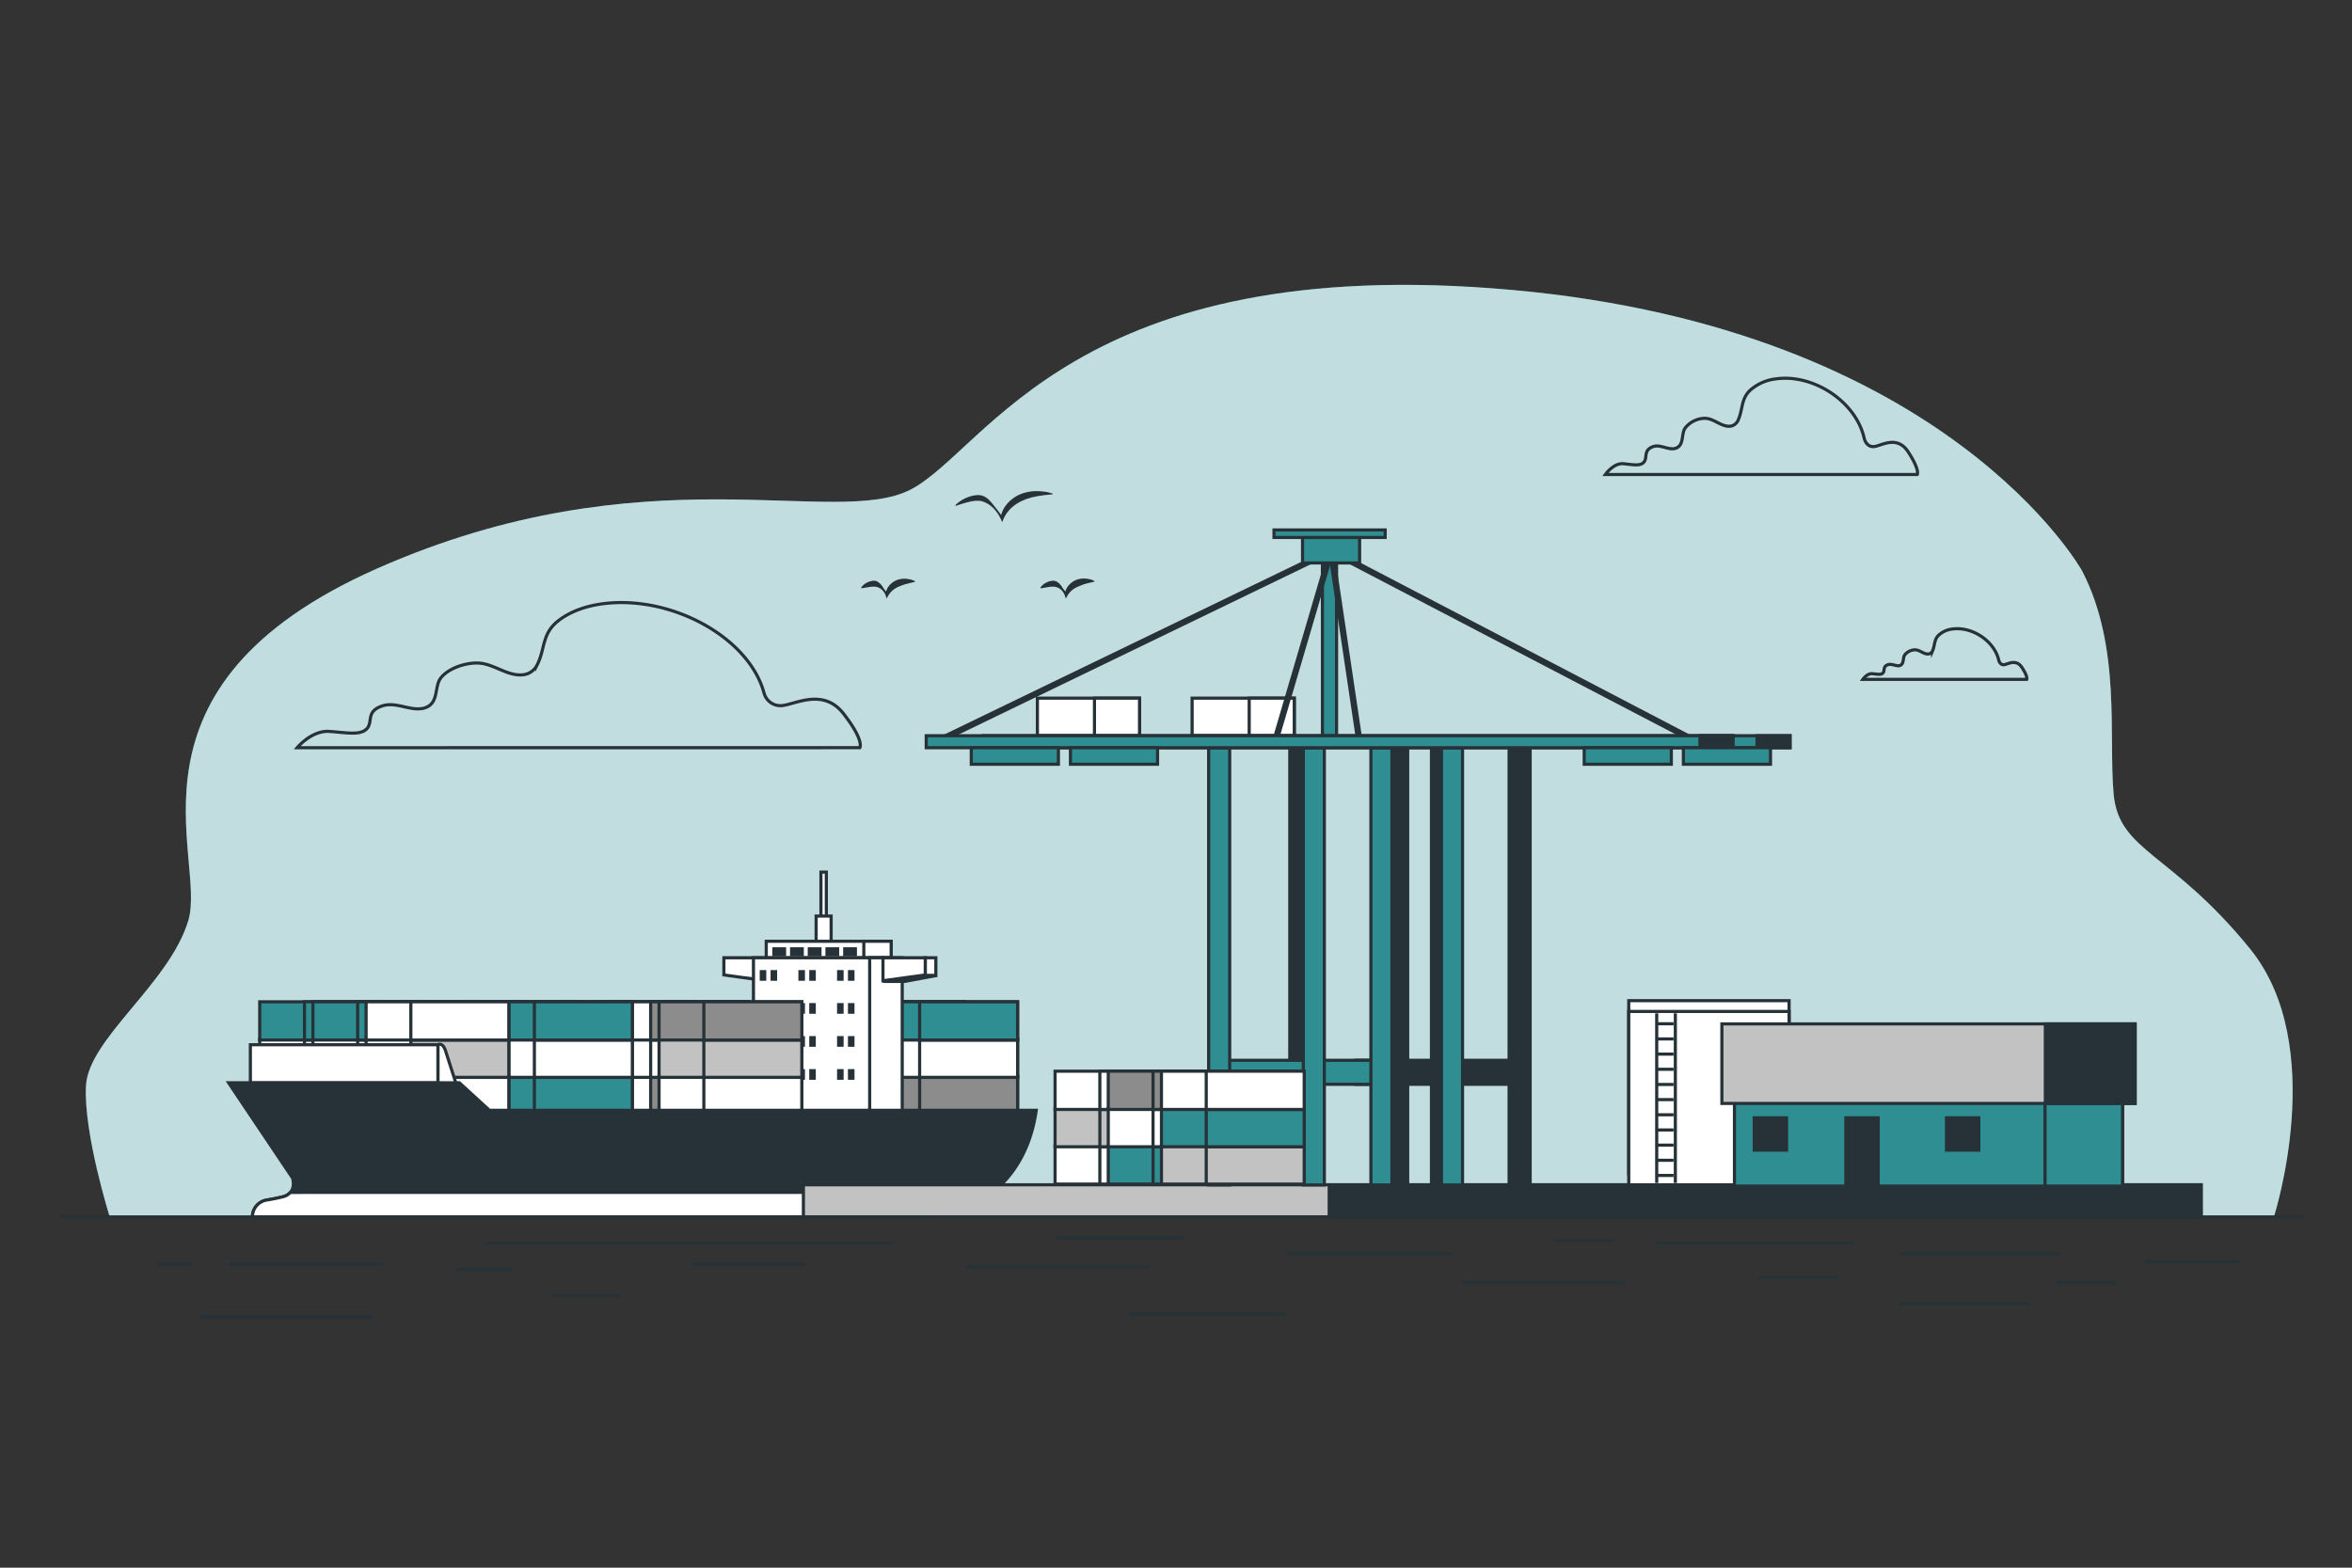 <svg xmlns="http://www.w3.org/2000/svg" viewBox="0 0 750 500"><rect x="0" y="0" width="750" height="500" fill="#333333" stroke="none"/><g id="freepik--background-simple--inject-224"><path d="M663.94,182.09S621.23,105,482.2,92.48s-167.51,51.09-191.79,63.65-84.59-12.56-170,25.13S66,273.39,60.08,293.49s-31.82,37.69-32.66,52.76S35,388.13,35,388.13H725.08s17.59-54.44-7.53-85.43-41.88-31-43.56-49.42S676.51,206.38,663.94,182.09Z" style="fill:#2F8E92"></path><path d="M663.94,182.09S621.23,105,482.2,92.48s-167.51,51.09-191.79,63.65-84.59-12.56-170,25.13S66,273.39,60.08,293.49s-31.82,37.69-32.66,52.76S35,388.13,35,388.13H725.08s17.59-54.44-7.53-85.43-41.88-31-43.56-49.42S676.51,206.38,663.94,182.09Z" style="fill:#fff;opacity:0.7"></path></g><g id="freepik--Birds--inject-224"><path d="M304.59,161.16a11.51,11.51,0,0,1,3.94-2.54,10.09,10.09,0,0,1,2.34-.63,7.17,7.17,0,0,1,1.24-.09l.71.08a3.63,3.63,0,0,1,.66.21,5.66,5.66,0,0,1,2.07,1.44,18.34,18.34,0,0,1,1.53,1.81c1,1.22,1.87,2.41,2.81,3.67l-.86.14a9.18,9.18,0,0,1,2.26-4.72,11.46,11.46,0,0,1,4.32-3,14.06,14.06,0,0,1,5.1-.89c.85,0,1.69.1,2.53.2s1.64.37,2.44.59l0,.2c-.83.12-1.65.2-2.45.26l-2.37.35c-.39.08-.77.18-1.15.25a6.12,6.12,0,0,0-1.12.28c-.37.12-.74.21-1.11.32s-.69.3-1,.42a12.6,12.6,0,0,0-3.8,2.33,10.9,10.9,0,0,0-2.67,3.63l-.44,1.07-.42-.94a12,12,0,0,0-2.53-3.65,8.62,8.62,0,0,0-3.6-2.11,5.54,5.54,0,0,0-.86-.12c-.33,0-.68,0-1,0a17.15,17.15,0,0,0-2.09.34c-1.41.32-2.82.78-4.28,1.26Z" style="fill:#263238"></path><path d="M274.6,187.39a5.21,5.21,0,0,1,2.09-1.69,5.45,5.45,0,0,1,1.35-.42,4.44,4.44,0,0,1,.74-.06,2.46,2.46,0,0,1,.87.2,5.11,5.11,0,0,1,2,2.06c.5.71,1,1.34,1.61,2l-.86.14a5,5,0,0,1,1.15-2.85A6.27,6.27,0,0,1,286,185a6.9,6.9,0,0,1,3-.4,9.48,9.48,0,0,1,1.43.24,9.14,9.14,0,0,1,1.35.51l0,.2a11,11,0,0,1-1.35.33c-.44.13-.86.23-1.27.32a18.75,18.75,0,0,0-2.3.79,7.9,7.9,0,0,0-2,1.12,7.33,7.33,0,0,0-1.56,1.76l-.56,1-.3-.87a4.76,4.76,0,0,0-1.33-2,4.05,4.05,0,0,0-2-.89,2.68,2.68,0,0,0-.35,0c-.16,0-.34,0-.51,0a10.86,10.86,0,0,0-1.1.12c-.76.1-1.55.28-2.44.4Z" style="fill:#263238"></path><path d="M331.78,187.39a5.08,5.08,0,0,1,2.09-1.69,5.5,5.5,0,0,1,1.34-.42,4.44,4.44,0,0,1,.74-.06,2.41,2.41,0,0,1,.87.2,5.14,5.14,0,0,1,2,2.06,23,23,0,0,0,1.61,2l-.87.14a5,5,0,0,1,1.16-2.85,6.27,6.27,0,0,1,2.5-1.83,6.88,6.88,0,0,1,3-.4,9.93,9.93,0,0,1,1.43.24,9,9,0,0,1,1.34.51l0,.2a10.19,10.19,0,0,1-1.35.33c-.43.13-.86.23-1.27.32A19.18,19.18,0,0,0,344,187a7.9,7.9,0,0,0-2,1.12,7.12,7.12,0,0,0-1.56,1.76l-.56,1-.31-.87a4.74,4.74,0,0,0-1.32-2,4.09,4.09,0,0,0-2-.89,2.63,2.63,0,0,0-.36,0c-.16,0-.33,0-.51,0-.35,0-.72.06-1.1.12-.76.1-1.55.28-2.43.4Z" style="fill:#263238"></path></g><g id="freepik--Clouds--inject-224"><path d="M594.47,139.85c-2.64-11.86-16.32-20.71-28.24-19a14.91,14.91,0,0,0-8.1,3.58c-3,2.81-2.32,6-3.83,9.46a3.24,3.24,0,0,1-2.27,2c-3,.51-5.36-2.44-8.36-2.47a8.11,8.11,0,0,0-6.36,3.17c-1.17,1.8-.36,5-2.46,6.15-2.34,1.34-5.2-1.21-7.74-.29-3.15,1.15-1.71,3.44-2.86,4.88s-3.44.86-6.59.57-5.74,3.44-5.74,3.44h99.46s.86-1.44-2.87-7.17-8.88-1.72-11.18-1.72S594.47,139.86,594.47,139.85Z" style="fill:none;stroke:#263238;stroke-miterlimit:10"></path><path d="M637.37,210.62c-1.39-6.23-8.57-10.88-14.84-10a7.81,7.81,0,0,0-4.25,1.89c-1.6,1.47-1.22,3.14-2,5a1.69,1.69,0,0,1-1.2,1.05c-1.55.27-2.81-1.29-4.39-1.3a4.27,4.27,0,0,0-3.34,1.66c-.61,1-.19,2.61-1.29,3.24s-2.73-.64-4.07-.15c-1.65.6-.9,1.8-1.5,2.56s-1.81.45-3.47.3-3,1.81-3,1.81h52.26s.45-.76-1.51-3.77-4.67-.9-5.87-.9S637.37,210.62,637.37,210.62Z" style="fill:none;stroke:#263238;stroke-miterlimit:10"></path><path d="M243.68,221.19c-4.76-17.91-29.44-31.25-50.94-28.69-5.36.63-10.58,2.31-14.61,5.41-5.49,4.23-4.18,9-6.9,14.26a5.66,5.66,0,0,1-4.1,3c-5.35.77-9.66-3.69-15.07-3.72-4.05,0-9.23,1.84-11.49,4.77-2.1,2.72-.63,7.47-4.42,9.28-4.23,2-9.38-1.82-14-.43-5.68,1.73-3.1,5.19-5.17,7.35s-6.2,1.29-11.89.86-10.34,5.19-10.34,5.19H274.18s1.55-2.16-5.17-10.81-16-2.59-20.16-2.59A5.41,5.41,0,0,1,243.68,221.19Z" style="fill:none;stroke:#263238;stroke-miterlimit:10"></path></g><g id="freepik--Boat--inject-224"><rect x="245.06" y="343.31" width="45.52" height="12.2" style="fill:#fff;stroke:#263238;stroke-miterlimit:10"></rect><rect x="259.33" y="343.31" width="31.24" height="12.2" style="fill:#fff;stroke:#263238;stroke-miterlimit:10"></rect><rect x="245.06" y="331.41" width="45.52" height="12.2" style="fill:#fff;stroke:#263238;stroke-miterlimit:10"></rect><rect x="259.33" y="331.41" width="31.24" height="12.2" style="fill:#fff;stroke:#263238;stroke-miterlimit:10"></rect><rect x="245.06" y="319.51" width="45.52" height="12.2" style="fill:#fff;stroke:#263238;stroke-miterlimit:10"></rect><rect x="259.33" y="319.51" width="31.24" height="12.2" style="fill:#fff;stroke:#263238;stroke-miterlimit:10"></rect><rect x="262.01" y="343.31" width="45.52" height="12.2" style="fill:#fff;stroke:#263238;stroke-miterlimit:10"></rect><rect x="276.29" y="343.31" width="31.24" height="12.2" style="fill:#fff;stroke:#263238;stroke-miterlimit:10"></rect><rect x="262.01" y="331.41" width="45.52" height="12.2" style="fill:#fff;stroke:#263238;stroke-miterlimit:10"></rect><rect x="276.29" y="331.41" width="31.24" height="12.2" style="fill:#fff;stroke:#263238;stroke-miterlimit:10"></rect><rect x="262.01" y="319.51" width="45.52" height="12.2" style="fill:#fff;stroke:#263238;stroke-miterlimit:10"></rect><rect x="276.29" y="319.51" width="31.24" height="12.2" style="fill:#fff;stroke:#263238;stroke-miterlimit:10"></rect><rect x="278.97" y="343.31" width="45.52" height="12.2" style="fill:#8c8c8c;stroke:#263238;stroke-miterlimit:10"></rect><rect x="293.25" y="343.31" width="31.24" height="12.2" style="fill:#8c8c8c;stroke:#263238;stroke-miterlimit:10"></rect><rect x="278.97" y="331.41" width="45.52" height="12.2" style="fill:#fff;stroke:#263238;stroke-miterlimit:10"></rect><rect x="293.25" y="331.41" width="31.24" height="12.2" style="fill:#fff;stroke:#263238;stroke-miterlimit:10"></rect><rect x="278.97" y="319.51" width="45.52" height="12.2" style="fill:#2F8E92;stroke:#263238;stroke-miterlimit:10"></rect><rect x="293.25" y="319.51" width="31.24" height="12.2" style="fill:#2F8E92;stroke:#263238;stroke-miterlimit:10"></rect><rect x="261.78" y="278.15" width="1.72" height="20.34" style="fill:#fff;stroke:#263238;stroke-miterlimit:10"></rect><rect x="260.25" y="292.17" width="4.78" height="8.99" style="fill:#fff;stroke:#263238;stroke-miterlimit:10"></rect><polygon points="230.83 310.95 244.34 312.8 244.34 305.47 230.83 305.47 230.83 310.95" style="fill:#fff;stroke:#263238;stroke-miterlimit:10"></polygon><rect x="244.34" y="300.21" width="39.83" height="5.26" style="fill:#fff;stroke:#263238;stroke-miterlimit:10"></rect><rect x="275.45" y="300.21" width="8.72" height="5.26" style="fill:#fff;stroke:#263238;stroke-miterlimit:10"></rect><rect x="240.26" y="305.47" width="41.3" height="52.11" style="fill:#fff;stroke:#263238;stroke-miterlimit:10"></rect><rect x="277.32" y="305.47" width="10.38" height="52.11" style="fill:#fff;stroke:#263238;stroke-miterlimit:10"></rect><polygon points="295.07 310.95 281.56 312.8 281.56 305.47 295.07 305.47 295.07 310.95" style="fill:#fff;stroke:#263238;stroke-miterlimit:10"></polygon><rect x="295.07" y="305.47" width="3.35" height="5.69" style="fill:#fff;stroke:#263238;stroke-miterlimit:10"></rect><polygon points="298.42 311.16 288.54 313.01 281.56 313.01 295.07 311.16 298.42 311.16" style="fill:#fff;stroke:#263238;stroke-miterlimit:10"></polygon><rect x="242.26" y="309.4" width="2.09" height="3.41" style="fill:#263238"></rect><rect x="245.72" y="309.4" width="2.09" height="3.41" style="fill:#263238"></rect><rect x="254.59" y="309.4" width="2.09" height="3.41" style="fill:#263238"></rect><rect x="258.05" y="309.4" width="2.09" height="3.41" style="fill:#263238"></rect><rect x="266.92" y="309.4" width="2.09" height="3.41" style="fill:#263238"></rect><rect x="270.39" y="309.4" width="2.09" height="3.41" style="fill:#263238"></rect><rect x="242.26" y="319.92" width="2.09" height="3.41" style="fill:#263238"></rect><rect x="245.72" y="319.92" width="2.09" height="3.41" style="fill:#263238"></rect><rect x="254.59" y="319.92" width="2.09" height="3.41" style="fill:#263238"></rect><rect x="258.05" y="319.92" width="2.09" height="3.41" style="fill:#263238"></rect><rect x="266.92" y="319.92" width="2.09" height="3.41" style="fill:#263238"></rect><rect x="270.39" y="319.92" width="2.09" height="3.41" style="fill:#263238"></rect><rect x="242.26" y="330.45" width="2.09" height="3.41" style="fill:#263238"></rect><rect x="245.72" y="330.45" width="2.09" height="3.41" style="fill:#263238"></rect><rect x="254.59" y="330.45" width="2.09" height="3.41" style="fill:#263238"></rect><rect x="258.05" y="330.45" width="2.09" height="3.41" style="fill:#263238"></rect><rect x="266.92" y="330.45" width="2.09" height="3.41" style="fill:#263238"></rect><rect x="270.39" y="330.45" width="2.09" height="3.41" style="fill:#263238"></rect><rect x="242.26" y="340.98" width="2.09" height="3.41" style="fill:#263238"></rect><rect x="245.72" y="340.98" width="2.09" height="3.41" style="fill:#263238"></rect><rect x="254.59" y="340.98" width="2.09" height="3.41" style="fill:#263238"></rect><rect x="258.05" y="340.98" width="2.09" height="3.41" style="fill:#263238"></rect><rect x="266.92" y="340.98" width="2.09" height="3.41" style="fill:#263238"></rect><rect x="270.39" y="340.98" width="2.09" height="3.41" style="fill:#263238"></rect><rect x="246.27" y="302.12" width="4.4" height="2.87" style="fill:#263238"></rect><rect x="251.92" y="302.12" width="4.4" height="2.87" style="fill:#263238"></rect><rect x="257.57" y="302.12" width="4.4" height="2.87" style="fill:#263238"></rect><rect x="263.21" y="302.12" width="4.4" height="2.87" style="fill:#263238"></rect><rect x="268.86" y="302.12" width="4.4" height="2.87" style="fill:#263238"></rect><rect x="176.25" y="343.31" width="45.52" height="12.2" style="fill:#fff;stroke:#263238;stroke-miterlimit:10"></rect><rect x="190.52" y="343.31" width="31.24" height="12.2" style="fill:#fff;stroke:#263238;stroke-miterlimit:10"></rect><rect x="176.25" y="331.41" width="45.52" height="12.2" style="fill:#fff;stroke:#263238;stroke-miterlimit:10"></rect><rect x="190.52" y="331.41" width="31.24" height="12.2" style="fill:#fff;stroke:#263238;stroke-miterlimit:10"></rect><rect x="176.25" y="319.51" width="45.52" height="12.2" style="fill:#fff;stroke:#263238;stroke-miterlimit:10"></rect><rect x="190.52" y="319.51" width="31.24" height="12.2" style="fill:#fff;stroke:#263238;stroke-miterlimit:10"></rect><rect x="193.2" y="343.31" width="45.52" height="12.2" style="fill:#fff;stroke:#263238;stroke-miterlimit:10"></rect><rect x="207.48" y="343.31" width="31.24" height="12.2" style="fill:#8c8c8c;stroke:#263238;stroke-miterlimit:10"></rect><rect x="193.2" y="331.41" width="45.52" height="12.2" style="fill:#fff;stroke:#263238;stroke-miterlimit:10"></rect><rect x="207.48" y="331.41" width="31.24" height="12.2" style="fill:#fff;stroke:#263238;stroke-miterlimit:10"></rect><rect x="193.2" y="319.51" width="45.52" height="12.2" style="fill:#fff;stroke:#263238;stroke-miterlimit:10"></rect><rect x="207.48" y="319.51" width="31.24" height="12.2" style="fill:#8c8c8c;stroke:#263238;stroke-miterlimit:10"></rect><rect x="210.16" y="343.31" width="45.52" height="12.2" style="fill:#fff;stroke:#263238;stroke-miterlimit:10"></rect><rect x="224.44" y="343.31" width="31.24" height="12.2" style="fill:#fff;stroke:#263238;stroke-miterlimit:10"></rect><rect x="210.16" y="331.41" width="45.52" height="12.2" style="fill:#c2c2c2;stroke:#263238;stroke-miterlimit:10"></rect><rect x="224.44" y="331.41" width="31.24" height="12.2" style="fill:#c2c2c2;stroke:#263238;stroke-miterlimit:10"></rect><rect x="210.16" y="319.51" width="45.52" height="12.2" style="fill:#8c8c8c;stroke:#263238;stroke-miterlimit:10"></rect><rect x="224.44" y="319.51" width="31.24" height="12.2" style="fill:#8c8c8c;stroke:#263238;stroke-miterlimit:10"></rect><rect x="82.82" y="343.31" width="45.52" height="12.2" style="fill:#fff;stroke:#263238;stroke-miterlimit:10"></rect><rect x="97.09" y="343.31" width="31.24" height="12.2" style="fill:#fff;stroke:#263238;stroke-miterlimit:10"></rect><rect x="82.82" y="331.41" width="45.52" height="12.2" style="fill:#fff;stroke:#263238;stroke-miterlimit:10"></rect><rect x="97.09" y="331.41" width="31.24" height="12.2" style="fill:#fff;stroke:#263238;stroke-miterlimit:10"></rect><rect x="82.82" y="319.51" width="45.52" height="12.2" style="fill:#2F8E92;stroke:#263238;stroke-miterlimit:10"></rect><rect x="97.09" y="319.51" width="31.24" height="12.2" style="fill:#2F8E92;stroke:#263238;stroke-miterlimit:10"></rect><rect x="122.2" y="343.31" width="45.52" height="12.2" style="fill:#fff;stroke:#263238;stroke-miterlimit:10"></rect><rect x="136.48" y="343.31" width="31.24" height="12.2" style="fill:#fff;stroke:#263238;stroke-miterlimit:10"></rect><rect x="122.2" y="331.41" width="45.52" height="12.2" style="fill:#fff;stroke:#263238;stroke-miterlimit:10"></rect><rect x="136.48" y="331.41" width="31.24" height="12.2" style="fill:#fff;stroke:#263238;stroke-miterlimit:10"></rect><rect x="122.2" y="319.51" width="45.52" height="12.2" style="fill:#fff;stroke:#263238;stroke-miterlimit:10"></rect><rect x="136.48" y="319.51" width="31.24" height="12.2" style="fill:#fff;stroke:#263238;stroke-miterlimit:10"></rect><rect x="139.16" y="343.31" width="45.52" height="12.2" style="fill:#fff;stroke:#263238;stroke-miterlimit:10"></rect><rect x="153.44" y="343.31" width="31.24" height="12.2" style="fill:#fff;stroke:#263238;stroke-miterlimit:10"></rect><rect x="139.16" y="331.41" width="45.52" height="12.2" style="fill:#fff;stroke:#263238;stroke-miterlimit:10"></rect><rect x="153.44" y="331.41" width="31.24" height="12.2" style="fill:#fff;stroke:#263238;stroke-miterlimit:10"></rect><rect x="139.16" y="319.51" width="45.52" height="12.2" style="fill:#fff;stroke:#263238;stroke-miterlimit:10"></rect><rect x="153.44" y="319.51" width="31.24" height="12.2" style="fill:#fff;stroke:#263238;stroke-miterlimit:10"></rect><rect x="156.12" y="343.31" width="45.52" height="12.2" style="fill:#2F8E92;stroke:#263238;stroke-miterlimit:10"></rect><rect x="170.4" y="343.31" width="31.24" height="12.2" style="fill:#2F8E92;stroke:#263238;stroke-miterlimit:10"></rect><rect x="156.12" y="331.41" width="45.52" height="12.2" style="fill:#fff;stroke:#263238;stroke-miterlimit:10"></rect><rect x="170.4" y="331.41" width="31.24" height="12.2" style="fill:#fff;stroke:#263238;stroke-miterlimit:10"></rect><rect x="156.12" y="319.51" width="45.52" height="12.2" style="fill:#2F8E92;stroke:#263238;stroke-miterlimit:10"></rect><rect x="170.4" y="319.51" width="31.24" height="12.2" style="fill:#2F8E92;stroke:#263238;stroke-miterlimit:10"></rect><rect x="99.78" y="343.31" width="45.52" height="12.2" style="fill:#fff;stroke:#263238;stroke-miterlimit:10"></rect><rect x="114.05" y="343.31" width="31.24" height="12.2" style="fill:#fff;stroke:#263238;stroke-miterlimit:10"></rect><rect x="99.78" y="331.41" width="45.52" height="12.2" style="fill:#fff;stroke:#263238;stroke-miterlimit:10"></rect><rect x="114.05" y="331.41" width="31.24" height="12.2" style="fill:#fff;stroke:#263238;stroke-miterlimit:10"></rect><rect x="99.78" y="319.51" width="45.52" height="12.2" style="fill:#2F8E92;stroke:#263238;stroke-miterlimit:10"></rect><rect x="114.05" y="319.51" width="31.24" height="12.2" style="fill:#2F8E92;stroke:#263238;stroke-miterlimit:10"></rect><rect x="116.74" y="343.31" width="45.52" height="12.2" style="fill:#fff;stroke:#263238;stroke-miterlimit:10"></rect><rect x="131.01" y="343.31" width="31.24" height="12.2" style="fill:#fff;stroke:#263238;stroke-miterlimit:10"></rect><rect x="116.74" y="331.41" width="45.52" height="12.2" style="fill:#fff;stroke:#263238;stroke-miterlimit:10"></rect><rect x="131.01" y="331.41" width="31.24" height="12.2" style="fill:#c2c2c2;stroke:#263238;stroke-miterlimit:10"></rect><rect x="116.74" y="319.51" width="45.52" height="12.2" style="fill:#fff;stroke:#263238;stroke-miterlimit:10"></rect><rect x="131.01" y="319.51" width="31.24" height="12.2" style="fill:#fff;stroke:#263238;stroke-miterlimit:10"></rect><path d="M139.64,346.28V333.19s1.49-.89,2.38,1.79,4.61,14.43,4.61,14.43Z" style="fill:#fff;stroke:#263238;stroke-miterlimit:10"></path><rect x="79.84" y="333.21" width="59.8" height="12.18" style="fill:#fff;stroke:#263238;stroke-miterlimit:10"></rect><path d="M330.44,354.13H156.08l-9.6-8.79H72.9l20.39,30.39s1.6,4.8-3.19,6c-1.74.43-3.48.76-5,1a5.46,5.46,0,0,0-4.61,5.39H299.41S326,384.93,330.44,354.13Z" style="fill:#263238;stroke:#263238;stroke-miterlimit:10"></path><path d="M92.59,380.31a4.69,4.69,0,0,1-2.49,1.42c-1.74.43-3.48.76-5,1a5.46,5.46,0,0,0-4.61,5.39H299.41a37.14,37.14,0,0,0,17.11-7.82Z" style="fill:#fff;stroke:#263238;stroke-miterlimit:10"></path></g><g id="freepik--Port--inject-224"><rect x="456.46" y="238.48" width="6.71" height="139.45" style="fill:#263238;stroke:#263238;stroke-miterlimit:10"></rect><rect x="432.36" y="338.17" width="51.74" height="7.66" style="fill:#263238;stroke:#263238;stroke-miterlimit:10"></rect><rect x="411.28" y="238.48" width="6.71" height="139.45" style="fill:#263238;stroke:#263238;stroke-miterlimit:10"></rect><rect x="442.17" y="238.48" width="6.71" height="139.45" style="fill:#263238;stroke:#263238;stroke-miterlimit:10"></rect><rect x="256.19" y="377.88" width="445.71" height="10.24" style="fill:#c2c2c2;stroke:#263238;stroke-miterlimit:10"></rect><rect x="423.85" y="377.88" width="278.04" height="10.24" style="fill:#263238;stroke:#263238;stroke-miterlimit:10"></rect><rect x="330.8" y="222.67" width="32.58" height="11.98" style="fill:#fff;stroke:#263238;stroke-miterlimit:10"></rect><rect x="349" y="222.67" width="14.37" height="11.98" style="fill:#fff;stroke:#263238;stroke-miterlimit:10"></rect><rect x="380.14" y="222.67" width="32.58" height="11.98" style="fill:#fff;stroke:#263238;stroke-miterlimit:10"></rect><rect x="398.34" y="222.67" width="14.37" height="11.98" style="fill:#fff;stroke:#263238;stroke-miterlimit:10"></rect><rect x="389.24" y="338.17" width="51.74" height="7.66" style="fill:#2F8E92;stroke:#263238;stroke-miterlimit:10"></rect><rect x="385.41" y="238.48" width="6.71" height="139.45" style="fill:#2F8E92;stroke:#263238;stroke-miterlimit:10"></rect><rect x="415.59" y="238.48" width="6.71" height="139.45" style="fill:#2F8E92;stroke:#263238;stroke-miterlimit:10"></rect><rect x="437.15" y="238.48" width="6.71" height="139.45" style="fill:#2F8E92;stroke:#263238;stroke-miterlimit:10"></rect><rect x="459.66" y="238.48" width="6.71" height="139.45" style="fill:#2F8E92;stroke:#263238;stroke-miterlimit:10"></rect><rect x="481.22" y="238.48" width="6.71" height="139.45" style="fill:#263238;stroke:#263238;stroke-miterlimit:10"></rect><rect x="421.69" y="175.51" width="4.51" height="61.39" style="fill:#2F8E92;stroke:#263238;stroke-miterlimit:10"></rect><polyline points="300.62 235.61 424.45 175.72 406.01 238.48" style="fill:none;stroke:#263238;stroke-miterlimit:10;stroke-width:2px"></polyline><rect x="313.55" y="234.65" width="257.25" height="3.83" style="fill:#2F8E92;stroke:#263238;stroke-miterlimit:10"></rect><rect x="560.26" y="234.65" width="10.54" height="3.83" style="fill:#263238;stroke:#263238;stroke-miterlimit:10"></rect><polyline points="539.18 235.61 424.45 175.72 433.79 238.48" style="fill:none;stroke:#263238;stroke-miterlimit:10;stroke-width:2px"></polyline><rect x="295.35" y="234.65" width="257.25" height="3.83" style="fill:#2F8E92;stroke:#263238;stroke-miterlimit:10"></rect><rect x="542.06" y="234.65" width="10.54" height="3.83" style="fill:#263238;stroke:#263238;stroke-miterlimit:10"></rect><rect x="415.35" y="171.41" width="18.2" height="8.14" style="fill:#2F8E92;stroke:#263238;stroke-miterlimit:10"></rect><rect x="406.25" y="169.02" width="35.45" height="2.4" style="fill:#2F8E92;stroke:#263238;stroke-miterlimit:10"></rect><rect x="336.44" y="365.45" width="45.52" height="12.2" style="fill:#fff;stroke:#263238;stroke-miterlimit:10"></rect><rect x="350.72" y="365.45" width="31.24" height="12.2" style="fill:#fff;stroke:#263238;stroke-miterlimit:10"></rect><rect x="336.44" y="353.55" width="45.52" height="12.2" style="fill:#c2c2c2;stroke:#263238;stroke-miterlimit:10"></rect><rect x="350.72" y="353.55" width="31.24" height="12.2" style="fill:#c2c2c2;stroke:#263238;stroke-miterlimit:10"></rect><rect x="336.44" y="341.65" width="45.52" height="12.2" style="fill:#fff;stroke:#263238;stroke-miterlimit:10"></rect><rect x="350.72" y="341.65" width="31.24" height="12.2" style="fill:#fff;stroke:#263238;stroke-miterlimit:10"></rect><rect x="353.4" y="365.45" width="45.52" height="12.2" style="fill:#2F8E92;stroke:#263238;stroke-miterlimit:10"></rect><rect x="367.68" y="365.45" width="31.24" height="12.2" style="fill:#2F8E92;stroke:#263238;stroke-miterlimit:10"></rect><rect x="353.4" y="353.55" width="45.52" height="12.2" style="fill:#fff;stroke:#263238;stroke-miterlimit:10"></rect><rect x="367.68" y="353.55" width="31.24" height="12.2" style="fill:#fff;stroke:#263238;stroke-miterlimit:10"></rect><rect x="353.4" y="341.65" width="45.52" height="12.2" style="fill:#8c8c8c;stroke:#263238;stroke-miterlimit:10"></rect><rect x="367.68" y="341.65" width="31.24" height="12.2" style="fill:#8c8c8c;stroke:#263238;stroke-miterlimit:10"></rect><rect x="370.36" y="365.45" width="45.52" height="12.2" style="fill:#c2c2c2;stroke:#263238;stroke-miterlimit:10"></rect><rect x="384.64" y="365.45" width="31.24" height="12.2" style="fill:#c2c2c2;stroke:#263238;stroke-miterlimit:10"></rect><rect x="370.36" y="353.55" width="45.52" height="12.2" style="fill:#2F8E92;stroke:#263238;stroke-miterlimit:10"></rect><rect x="384.64" y="353.55" width="31.24" height="12.2" style="fill:#2F8E92;stroke:#263238;stroke-miterlimit:10"></rect><rect x="370.36" y="341.65" width="45.52" height="12.2" style="fill:#fff;stroke:#263238;stroke-miterlimit:10"></rect><rect x="384.64" y="341.65" width="31.24" height="12.2" style="fill:#fff;stroke:#263238;stroke-miterlimit:10"></rect><rect x="309.72" y="238.48" width="27.78" height="5.27" style="fill:#2F8E92;stroke:#263238;stroke-miterlimit:10"></rect><rect x="341.34" y="238.48" width="27.78" height="5.27" style="fill:#2F8E92;stroke:#263238;stroke-miterlimit:10"></rect><rect x="505.17" y="238.48" width="27.78" height="5.27" style="fill:#2F8E92;stroke:#263238;stroke-miterlimit:10"></rect><rect x="536.79" y="238.48" width="27.78" height="5.27" style="fill:#2F8E92;stroke:#263238;stroke-miterlimit:10"></rect><rect x="519.37" y="319.15" width="51.13" height="55.29" style="fill:#fff;stroke:#263238;stroke-miterlimit:10"></rect><rect x="519.37" y="322.59" width="51.13" height="55.29" style="fill:#fff;stroke:#263238;stroke-miterlimit:10"></rect><line x1="528.29" y1="377.29" x2="528.29" y2="323.19" style="fill:none;stroke:#263238;stroke-miterlimit:10"></line><line x1="534.23" y1="377.29" x2="534.23" y2="323.19" style="fill:none;stroke:#263238;stroke-miterlimit:10"></line><line x1="527.97" y1="326.52" x2="533.66" y2="326.52" style="fill:none;stroke:#263238;stroke-miterlimit:10"></line><line x1="527.97" y1="331.36" x2="533.66" y2="331.36" style="fill:none;stroke:#263238;stroke-miterlimit:10"></line><line x1="527.97" y1="336.2" x2="533.66" y2="336.2" style="fill:none;stroke:#263238;stroke-miterlimit:10"></line><line x1="527.97" y1="341.04" x2="533.66" y2="341.04" style="fill:none;stroke:#263238;stroke-miterlimit:10"></line><line x1="527.97" y1="345.88" x2="533.66" y2="345.88" style="fill:none;stroke:#263238;stroke-miterlimit:10"></line><line x1="527.97" y1="350.71" x2="533.66" y2="350.71" style="fill:none;stroke:#263238;stroke-miterlimit:10"></line><line x1="527.97" y1="355.55" x2="533.66" y2="355.55" style="fill:none;stroke:#263238;stroke-miterlimit:10"></line><line x1="527.97" y1="360.39" x2="533.66" y2="360.39" style="fill:none;stroke:#263238;stroke-miterlimit:10"></line><line x1="527.97" y1="365.23" x2="533.66" y2="365.23" style="fill:none;stroke:#263238;stroke-miterlimit:10"></line><line x1="527.97" y1="370.06" x2="533.66" y2="370.06" style="fill:none;stroke:#263238;stroke-miterlimit:10"></line><line x1="527.97" y1="374.9" x2="533.66" y2="374.9" style="fill:none;stroke:#263238;stroke-miterlimit:10"></line><rect x="553.08" y="334.74" width="123.76" height="43.55" style="fill:#2F8E92;stroke:#263238;stroke-miterlimit:10"></rect><rect x="652.11" y="334.74" width="24.73" height="43.55" style="fill:#2F8E92;stroke:#263238;stroke-miterlimit:10"></rect><rect x="549.07" y="326.56" width="131.78" height="25.37" style="fill:#c2c2c2;stroke:#263238;stroke-miterlimit:10"></rect><rect x="652.21" y="326.56" width="28.63" height="25.37" style="fill:#263238;stroke:#263238;stroke-miterlimit:10"></rect><rect x="559.38" y="356.52" width="10.31" height="10.31" style="fill:#263238;stroke:#263238;stroke-miterlimit:10"></rect><rect x="620.69" y="356.52" width="10.31" height="10.31" style="fill:#263238;stroke:#263238;stroke-miterlimit:10"></rect><rect x="588.6" y="356.52" width="10.31" height="21.77" style="fill:#263238;stroke:#263238;stroke-miterlimit:10"></rect></g><g id="freepik--Water--inject-224"><line x1="495.6" y1="395.67" x2="514.86" y2="395.67" style="fill:none;stroke:#263238;stroke-miterlimit:10"></line><line x1="528.26" y1="396.5" x2="591.08" y2="396.5" style="fill:none;stroke:#263238;stroke-miterlimit:10"></line><line x1="19.05" y1="388.13" x2="734.3" y2="388.13" style="fill:none;stroke:#263238;stroke-miterlimit:10"></line><line x1="72.65" y1="403.2" x2="122.06" y2="403.2" style="fill:none;stroke:#263238;stroke-miterlimit:10"></line><line x1="154.73" y1="396.5" x2="284.54" y2="396.5" style="fill:none;stroke:#263238;stroke-miterlimit:10"></line><line x1="220.89" y1="403.2" x2="256.9" y2="403.2" style="fill:none;stroke:#263238;stroke-miterlimit:10"></line><line x1="145.51" y1="404.88" x2="163.1" y2="404.88" style="fill:none;stroke:#263238;stroke-miterlimit:10"></line><line x1="336.47" y1="394.83" x2="377.51" y2="394.83" style="fill:none;stroke:#263238;stroke-miterlimit:10"></line><line x1="307.99" y1="404.04" x2="366.62" y2="404.04" style="fill:none;stroke:#263238;stroke-miterlimit:10"></line><line x1="410.17" y1="399.85" x2="462.94" y2="399.85" style="fill:none;stroke:#263238;stroke-miterlimit:10"></line><line x1="466.29" y1="409.07" x2="518.21" y2="409.07" style="fill:none;stroke:#263238;stroke-miterlimit:10"></line><line x1="359.92" y1="419.12" x2="410.17" y2="419.12" style="fill:none;stroke:#263238;stroke-miterlimit:10"></line><line x1="560.93" y1="407.39" x2="586.05" y2="407.39" style="fill:none;stroke:#263238;stroke-miterlimit:10"></line><line x1="606.15" y1="399.85" x2="657.24" y2="399.85" style="fill:none;stroke:#263238;stroke-miterlimit:10"></line><line x1="605.32" y1="415.77" x2="647.19" y2="415.77" style="fill:none;stroke:#263238;stroke-miterlimit:10"></line><line x1="655.57" y1="409.07" x2="674.83" y2="409.07" style="fill:none;stroke:#263238;stroke-miterlimit:10"></line><line x1="684.05" y1="402.37" x2="714.2" y2="402.37" style="fill:none;stroke:#263238;stroke-miterlimit:10"></line><line x1="175.66" y1="413.25" x2="197.44" y2="413.25" style="fill:none;stroke:#263238;stroke-miterlimit:10"></line><line x1="60.92" y1="403.2" x2="50.03" y2="403.2" style="fill:none;stroke:#263238;stroke-miterlimit:10"></line><line x1="118.71" y1="419.95" x2="63.43" y2="419.95" style="fill:none;stroke:#263238;stroke-miterlimit:10"></line></g></svg>
